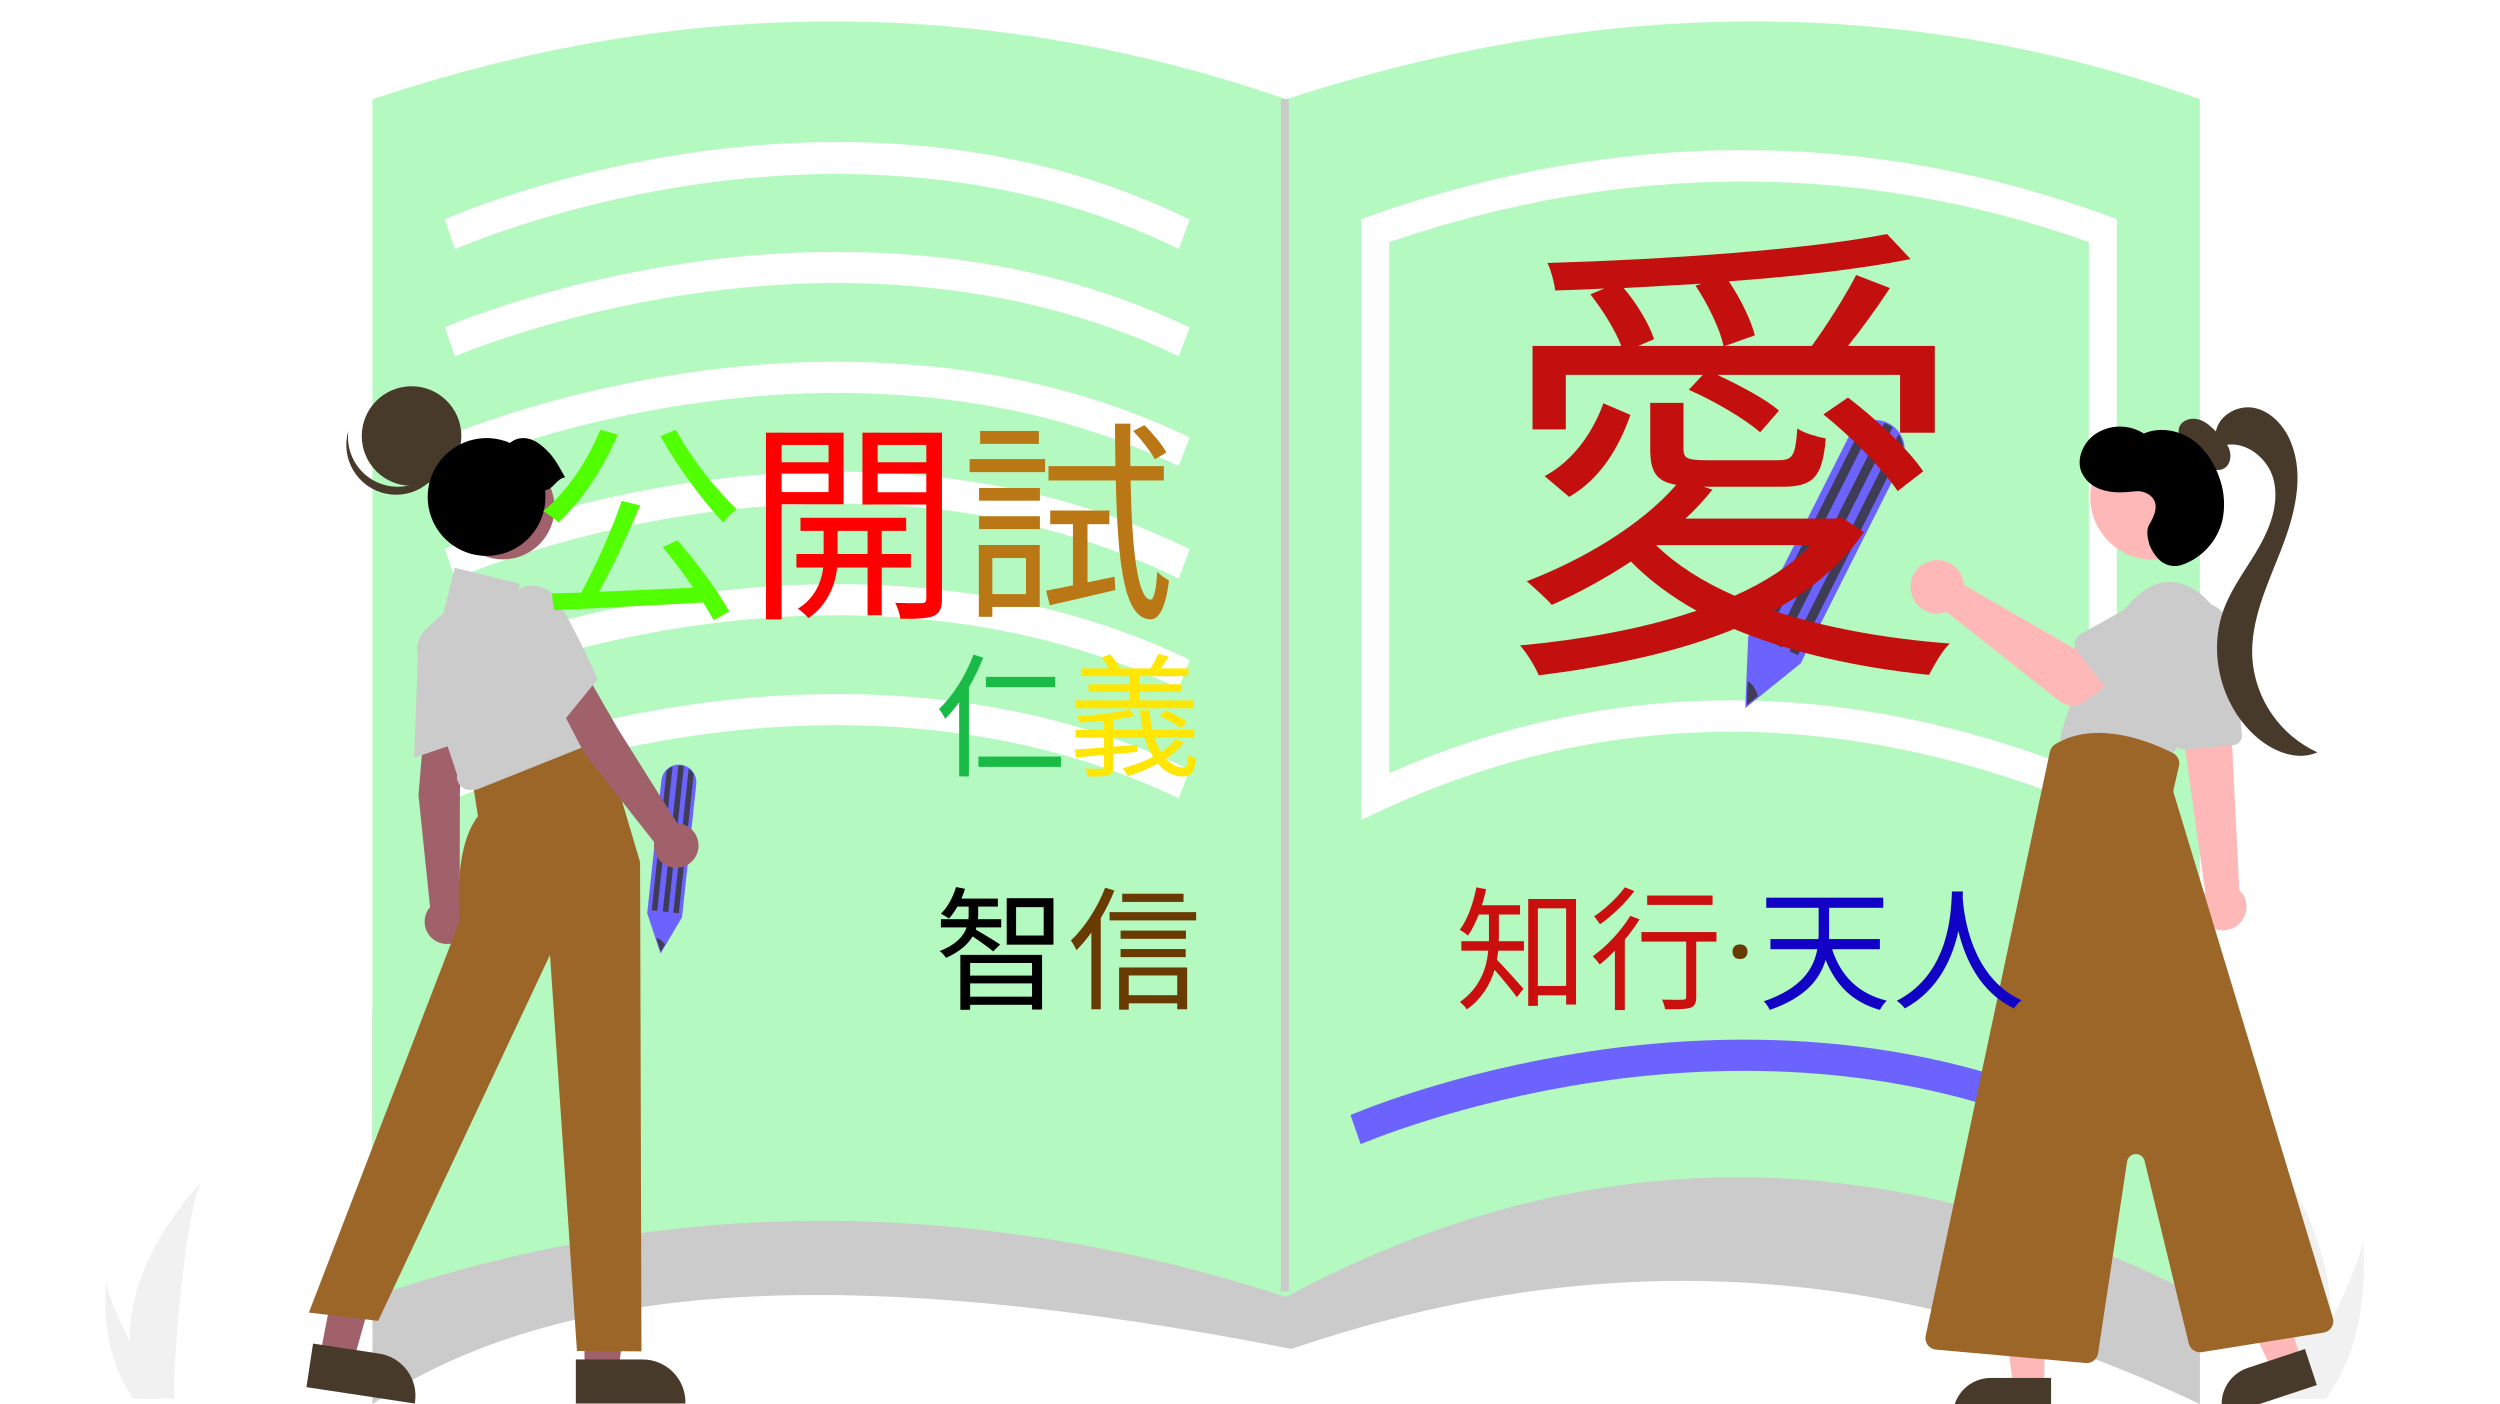 <svg width="933" height="524" viewBox="0 0 933 524" fill="none" xmlns="http://www.w3.org/2000/svg">
<g clip-path="url(#clip0)">
<path d="M869.802 493.494C869.55 502.932 867.969 512.287 865.108 521.284C865.044 521.493 864.974 521.698 864.905 521.907H847.387C847.406 521.72 847.425 521.511 847.443 521.284C848.611 507.85 841.938 427.061 833.886 413.078C834.592 414.213 871.161 450.807 869.802 493.494Z" fill="#F1F1F1"/>
<path d="M868.488 521.284C868.341 521.493 868.189 521.702 868.033 521.907H854.891C854.99 521.729 855.106 521.521 855.239 521.284C857.41 517.364 863.836 505.644 869.801 493.494C876.209 480.437 882.092 466.884 881.597 461.979C881.75 463.085 886.186 496.809 868.488 521.284Z" fill="#F1F1F1"/>
<path d="M48.481 500.805C48.669 507.814 49.842 514.762 51.968 521.444C52.015 521.599 52.067 521.752 52.118 521.907H65.128C65.115 521.768 65.101 521.613 65.087 521.444C64.219 511.467 69.175 451.466 75.156 441.081C74.632 441.923 47.472 469.102 48.481 500.805Z" fill="#F1F1F1"/>
<path d="M49.457 521.444C49.566 521.599 49.679 521.754 49.795 521.907H59.556C59.482 521.775 59.396 521.62 59.297 521.444C57.684 518.533 52.912 509.828 48.482 500.805C43.723 491.107 39.353 481.042 39.721 477.399C39.607 478.221 36.313 503.267 49.457 521.444Z" fill="#F1F1F1"/>
<path d="M821 524C698.021 465.473 586.761 467.698 481.964 503.42C320.492 471.752 209.924 476.652 139 524V377H821V524Z" fill="#CBCBCB"/>
<path d="M821 484C707.81 426.34 594.757 422.617 480 484C362.461 445.952 248.834 446.35 139 484V37.038C255.776 -2.146 369.368 -1.205 480 37.038C596.864 -1.073 710.632 -2.281 821 37.038V484Z" fill="#B4F9BF"/>
<path d="M169.799 93L166 81.874C167.489 81.208 203.07 65.469 255.289 57.441C303.566 50.017 375.494 48.245 444 81.95L439.876 92.923C373.661 60.346 303.86 62.062 256.963 69.236C205.918 77.046 170.154 92.841 169.799 93Z" fill="white"/>
<path d="M169.799 133L166 122.152C167.489 121.503 203.07 106.157 255.289 98.33C303.566 91.092 375.494 89.364 444 122.226L439.876 132.925C373.661 101.162 303.86 102.833 256.963 109.83C205.918 117.445 170.154 132.845 169.799 133Z" fill="white"/>
<path d="M169.799 174L166 163.152C167.489 162.503 203.07 147.158 255.289 139.33C303.566 132.092 375.494 130.364 444 163.226L439.876 173.925C373.661 142.163 303.86 143.834 256.963 150.83C205.918 158.445 170.154 173.845 169.799 174Z" fill="white"/>
<path d="M169.799 216L166 204.874C167.489 204.208 203.07 188.469 255.289 180.441C303.566 173.018 375.494 171.243 444 204.95L439.876 215.923C373.661 183.346 303.86 185.061 256.963 192.235C205.918 200.046 170.154 215.841 169.799 216Z" fill="white"/>
<path d="M169.799 257L166 246.152C167.489 245.503 203.07 230.158 255.289 222.33C303.566 215.092 375.494 213.364 444 246.226L439.876 256.925C373.661 225.162 303.86 226.835 256.963 233.83C205.918 241.445 170.154 256.845 169.799 257Z" fill="white"/>
<path d="M169.799 298L166 287.152C167.489 286.503 203.07 271.157 255.289 263.329C303.566 256.092 375.494 254.363 444 287.226L439.876 297.925C373.661 266.161 303.86 267.835 256.963 274.829C205.918 282.445 170.154 297.845 169.799 298Z" fill="white"/>
<path d="M507.813 427L504 416.152C505.494 415.503 541.204 400.157 593.61 392.329C642.061 385.092 714.248 383.363 783 416.226L778.861 426.925C712.408 395.161 642.356 396.835 595.29 403.829C544.062 411.445 508.169 426.845 507.813 427Z" fill="#6C63FF"/>
<path d="M508 306V81.724L511.665 80.438C604.547 47.847 696.978 47.854 786.39 80.458L790 81.774V305.701L782.934 302.705C689.888 263.258 599.816 263.234 515.223 302.636L508 306ZM645.819 261.344C689.535 261.344 734.114 270.498 779.556 288.805V90.32C694.545 60.205 606.73 60.221 518.444 90.367V288.533C559.01 270.58 602.219 261.357 645.819 261.344V261.344Z" fill="white"/>
<path d="M651.336 264.238L652.432 237.605L690.03 162.817C691.09 160.691 692.819 158.972 694.95 157.924C696.255 157.272 697.677 156.888 699.133 156.793C700.588 156.698 702.048 156.894 703.427 157.37C705.024 157.921 706.472 158.833 707.659 160.036C708.845 161.239 709.738 162.7 710.267 164.305C710.494 164.998 710.653 165.711 710.743 166.435C711.011 168.583 710.631 170.761 709.653 172.691L672.004 247.58L651.336 264.238Z" fill="#6C63FF"/>
<path d="M699.633 157.294L658.819 238.477L655.708 236.911L695.181 158.393C696.565 157.7 698.086 157.325 699.633 157.294Z" fill="#3F3D56"/>
<path d="M710.225 166.501L670.967 244.589L667.855 243.023L708.584 162.01C709.085 162.774 709.484 163.601 709.771 164.469C709.987 165.13 710.139 165.811 710.225 166.501Z" fill="#3F3D56"/>
<path d="M706.316 159.533L665.052 241.613L661.94 240.047L703.256 157.865C703.697 158.015 704.126 158.196 704.541 158.406C705.169 158.722 705.763 159.1 706.316 159.533Z" fill="#3F3D56"/>
<path d="M656.056 259.763L651.904 263.109L652.252 254.288C653.677 254.783 655.221 256.93 656.056 259.763Z" fill="#3F3D56"/>
<path d="M246.507 355.895L241.536 340.81L246.832 291.208C246.977 289.8 247.581 288.478 248.55 287.447C249.142 286.809 249.854 286.297 250.646 285.938C251.438 285.58 252.294 285.383 253.162 285.359C254.169 285.332 255.168 285.537 256.082 285.959C256.996 286.381 257.8 287.009 258.431 287.793C258.703 288.132 258.942 288.496 259.143 288.881C259.743 290.023 259.987 291.317 259.847 292.599L254.544 342.268L246.507 355.895Z" fill="#6C63FF"/>
<path d="M251.03 286.113L245.282 339.956L243.218 339.736L248.778 287.66C249.404 286.983 250.174 286.455 251.03 286.113Z" fill="#3F3D56"/>
<path d="M258.868 289.027L253.338 340.817L251.275 340.597L257.011 286.865C257.451 287.187 257.847 287.564 258.189 287.988C258.448 288.312 258.675 288.659 258.868 289.027Z" fill="#3F3D56"/>
<path d="M255.227 285.96L249.415 340.398L247.352 340.177L253.171 285.671C253.448 285.663 253.725 285.674 254.001 285.703C254.417 285.748 254.828 285.834 255.227 285.96Z" fill="#3F3D56"/>
<path d="M248.202 352.409L246.587 355.146L244.932 350.153C245.831 350.13 247.142 351.004 248.202 352.409Z" fill="#3F3D56"/>
<path d="M837.199 342.819C836.633 343.81 835.877 344.68 834.975 345.378C834.073 346.077 833.042 346.591 831.941 346.891C829.718 347.497 827.346 347.194 825.346 346.05C823.346 344.906 821.882 343.014 821.276 340.79C820.67 338.566 820.973 336.192 822.116 334.191C822.136 334.158 822.155 334.124 822.175 334.09C822.418 333.683 822.691 333.295 822.993 332.929L815.686 280.821L815.467 279.26L813.983 268.627L813.764 267.095L814.573 267.133L828.731 267.78L832.527 267.951L833.003 277.651L835.696 332.186C837.103 333.533 838.016 335.314 838.288 337.242C838.561 339.171 838.177 341.135 837.199 342.819H837.199Z" fill="#FFB8B8"/>
<path d="M815.509 279.732L833.487 278.083C834.42 277.994 835.279 277.541 835.879 276.821C836.479 276.101 836.769 275.173 836.688 274.24L833.358 236.837C833.036 233.235 831.298 229.908 828.524 227.588C825.751 225.268 822.17 224.145 818.569 224.467C814.968 224.788 811.642 226.528 809.323 229.303C807.004 232.077 805.882 235.66 806.204 239.262C806.227 239.52 806.257 239.777 806.295 240.033L811.686 276.719C811.81 277.56 812.231 278.328 812.873 278.884C813.516 279.44 814.336 279.746 815.185 279.747C815.293 279.749 815.402 279.744 815.509 279.732Z" fill="#CBCBCB"/>
<path d="M829.136 249.516C830.955 244.363 831.039 238.756 829.376 233.551C827.713 228.346 824.395 223.827 819.927 220.684C813.147 216.044 803.87 214.378 793.88 226.277C781.79 240.803 773.167 257.894 768.665 276.252L809.579 282.915C809.579 282.915 823.493 265.9 829.136 249.516Z" fill="#CBCBCB"/>
<path d="M762.963 517.58H751.298L745.749 472.566H762.965L762.963 517.58Z" fill="#FFB8B8"/>
<path d="M728.804 528.416H765.465V514.245H742.968C739.212 514.245 735.609 515.738 732.952 518.395C730.296 521.053 728.804 524.657 728.804 528.416Z" fill="#483A2A"/>
<path d="M858.867 507.401L847.792 511.064L828.401 470.067L844.747 464.661L858.867 507.401Z" fill="#FFB8B8"/>
<path d="M829.831 528.416L864.64 516.905L860.195 503.45L838.835 510.513C835.268 511.693 832.315 514.241 830.627 517.599C828.938 520.956 828.652 524.847 829.831 528.416Z" fill="#483A2A"/>
<path d="M803.453 208.881C816.359 208.881 826.822 198.414 826.822 185.501C826.822 172.589 816.359 162.121 803.453 162.121C790.546 162.121 780.083 172.589 780.083 185.501C780.083 198.414 790.546 208.881 803.453 208.881Z" fill="#FFB8B8"/>
<path d="M782.991 505.05L793.824 433.518C793.939 432.755 794.316 432.056 794.89 431.54C795.464 431.024 796.2 430.723 796.971 430.689C797.742 430.655 798.5 430.891 799.117 431.355C799.734 431.819 800.171 432.483 800.353 433.233L816.85 501.401C817.11 502.446 817.75 503.355 818.646 503.951C819.541 504.548 820.627 504.787 821.691 504.624L867.196 497.307C867.799 497.21 868.375 496.985 868.884 496.647C869.393 496.309 869.824 495.866 870.148 495.348C870.472 494.829 870.681 494.247 870.762 493.641C870.842 493.035 870.792 492.419 870.614 491.834L811.279 296.12C811.11 295.564 811.09 294.973 811.221 294.407L813.196 285.84C813.413 284.911 813.313 283.936 812.911 283.071C812.51 282.206 811.831 281.501 810.982 281.067C802.902 276.942 782.437 268.367 766.993 277.76C766.492 278.066 766.058 278.471 765.718 278.95C765.378 279.429 765.139 279.972 765.015 280.546L718.663 498.506C718.536 499.098 718.537 499.711 718.666 500.303C718.794 500.896 719.046 501.454 719.406 501.941C719.765 502.429 720.224 502.835 720.752 503.132C721.28 503.428 721.865 503.61 722.468 503.664L778.375 508.673C778.502 508.684 778.629 508.69 778.756 508.69C779.779 508.688 780.769 508.32 781.545 507.653C782.321 506.985 782.833 506.061 782.988 505.049L782.991 505.05Z" fill="#9B6627"/>
<path d="M818.949 168.983C817.187 167.923 815.624 166.563 814.329 164.966C813.69 164.159 813.269 163.2 813.108 162.183C812.946 161.166 813.049 160.125 813.406 159.159C814.587 156.553 818.095 155.732 820.814 156.617C823.534 157.501 825.634 159.636 827.62 161.693C829.37 163.502 831.17 165.398 831.997 167.777C832.824 170.156 832.401 173.172 830.336 174.616C828.309 176.033 825.396 175.453 823.447 173.932C821.607 172.269 820.14 170.235 819.142 167.963L818.949 168.983Z" fill="#483A2A"/>
<path d="M826.864 162.321C826.993 155.734 834.499 151.01 840.981 152.178C847.464 153.346 852.446 158.874 854.94 164.972C860.209 177.857 856.254 192.558 851.176 205.524C846.099 218.49 839.816 231.644 840.557 245.545C841.058 253.059 843.579 260.298 847.852 266.497C852.125 272.697 857.992 277.626 864.834 280.766C857.519 284.083 848.775 280.657 842.627 275.485C828.975 264 823.706 243.552 830.105 226.895C833.261 218.679 838.823 211.65 843.166 203.996C847.508 196.342 850.695 187.32 848.452 178.809C846.21 170.298 836.668 163.408 828.511 166.701L826.864 162.321Z" fill="#483A2A"/>
<path d="M802.051 195.876C804.088 192.432 806.142 187.911 802.42 184.9C801.611 184.275 800.684 183.818 799.696 183.557C798.707 183.295 797.676 183.234 796.664 183.377C792.466 183.883 787.894 184.092 783.83 182.566C782.306 182.041 780.903 181.215 779.704 180.137C778.505 179.06 777.535 177.752 776.851 176.292C774.758 171.319 777.38 165.276 781.765 162.133C784.448 160.28 787.618 159.261 790.878 159.203C794.138 159.145 797.342 160.051 800.089 161.808C805.769 159.298 812.661 160.415 817.822 163.87C822.983 167.326 826.514 172.859 828.432 178.768C830.199 183.853 830.503 189.333 829.31 194.584C828.35 198.236 826.524 201.603 823.988 204.4C821.451 207.197 818.278 209.341 814.737 210.651C813.358 211.195 811.86 211.367 810.394 211.15C808.927 210.933 807.544 210.334 806.381 209.413C804.492 207.718 803.041 205.591 802.153 203.213C801.377 200.607 800.963 197.716 802.051 195.876Z" fill="black"/>
<path d="M732.724 216.738C732.84 217.252 732.916 217.774 732.951 218.3L773.824 241.89L783.759 236.168L794.35 250.039L777.746 261.879C776.405 262.836 774.789 263.332 773.142 263.291C771.495 263.251 769.905 262.677 768.612 261.656L726.461 228.391C724.558 229.096 722.486 229.205 720.52 228.703C718.554 228.201 716.787 227.112 715.455 225.581C714.123 224.05 713.288 222.149 713.062 220.132C712.836 218.115 713.229 216.076 714.19 214.288C715.15 212.5 716.632 211.046 718.438 210.121C720.244 209.196 722.288 208.843 724.3 209.109C726.311 209.375 728.194 210.248 729.698 211.611C731.202 212.973 732.255 214.762 732.718 216.738L732.724 216.738Z" fill="#FFB8B8"/>
<path d="M775.191 243.007L788.402 260.136C788.778 260.623 789.254 261.023 789.798 261.309C790.343 261.595 790.942 261.761 791.556 261.795C792.17 261.828 792.784 261.729 793.356 261.504C793.928 261.279 794.445 260.934 794.872 260.491L809.827 244.955C811.085 244.024 812.146 242.854 812.952 241.511C813.757 240.169 814.289 238.681 814.518 237.132C814.747 235.584 814.669 234.005 814.287 232.487C813.906 230.969 813.228 229.541 812.294 228.285C811.36 227.029 810.187 225.97 808.843 225.169C807.499 224.367 806.01 223.839 804.462 223.614C802.913 223.389 801.336 223.472 799.819 223.858C798.303 224.244 796.878 224.926 795.625 225.864C795.496 225.96 795.368 226.059 795.243 226.16L776.487 236.652C775.951 236.953 775.485 237.366 775.122 237.863C774.759 238.36 774.507 238.929 774.384 239.532C774.26 240.135 774.268 240.758 774.407 241.358C774.546 241.957 774.813 242.52 775.189 243.007H775.191Z" fill="#CBCBCB"/>
<path d="M218.138 511.505L230.818 511.504L236.851 462.571L218.136 462.572L218.138 511.505Z" fill="#A0616A"/>
<path d="M214.903 507.362L239.876 507.361H239.877C244.098 507.362 248.145 509.039 251.13 512.025C254.114 515.011 255.791 519.06 255.791 523.283V523.8L214.904 523.802L214.903 507.362Z" fill="#483A2A"/>
<path d="M119.403 506.013L131.941 507.909L145.217 460.428L128.78 457.63L119.403 506.013Z" fill="#A0616A"/>
<path d="M116.823 501.434L141.515 505.167L141.516 505.168C145.69 505.799 149.441 508.063 151.946 511.462C154.451 514.86 155.504 519.115 154.873 523.29L154.796 523.802L114.368 517.688L116.823 501.434Z" fill="#483A2A"/>
<path d="M158.5 269.006L172.58 272.697L171.643 295.534L171.527 337.113C172.914 338.073 173.977 339.431 174.576 341.009C175.174 342.586 175.28 344.308 174.879 345.947C174.478 347.586 173.589 349.064 172.33 350.187C171.071 351.31 169.501 352.023 167.828 352.234C166.154 352.444 164.456 352.141 162.959 351.365C161.461 350.589 160.234 349.377 159.44 347.888C158.647 346.399 158.323 344.704 158.513 343.028C158.703 341.351 159.397 339.772 160.504 338.498L156.177 296.767L158.5 269.006Z" fill="#A0616A"/>
<path d="M156.049 242.848C156.127 240.641 156.838 238.503 158.098 236.69C159.358 234.877 161.114 233.465 163.154 232.623C165.065 231.768 167.183 231.489 169.249 231.822C171.315 232.154 173.24 233.083 174.786 234.494C175.897 235.488 176.778 236.712 177.368 238.081C177.958 239.45 178.242 240.931 178.201 242.421C178.238 255.799 175.219 275.299 175.188 275.494L175.14 275.805L154.561 282.738L156.049 242.848Z" fill="#CBCBCB"/>
<path d="M192.847 280.825L224.323 272.673L238.874 321.698L239.391 504.337L215.32 504.186L205.258 356.364L141.131 492.954L115.273 489.85L171.643 343.429C171.643 343.429 168.54 317.559 178.366 304.625L176.298 291.173L192.847 280.825Z" fill="#9B6627"/>
<path d="M171.622 293.022C171.182 292.487 170.863 291.863 170.685 291.194C170.507 290.524 170.476 289.824 170.593 289.141L156.236 246.048C155.565 244.033 155.494 241.868 156.031 239.813C156.567 237.759 157.688 235.905 159.258 234.476L165.491 228.808L169.715 211.905L193.992 217.842L191.991 225.846L202.979 223.849L226.12 275.414L177.748 294.757L175.366 294.795C174.649 294.796 173.942 294.637 173.294 294.331C172.647 294.024 172.075 293.577 171.622 293.022Z" fill="#CBCBCB"/>
<path d="M205.318 256.638L219.189 252.228L230.599 272.029L252.717 307.232C254.402 307.301 256.026 307.881 257.375 308.894C258.724 309.907 259.733 311.306 260.27 312.905C260.807 314.505 260.845 316.23 260.381 317.852C259.917 319.474 258.971 320.917 257.669 321.989C256.367 323.062 254.77 323.714 253.09 323.859C251.41 324.004 249.725 323.636 248.259 322.802C246.792 321.968 245.614 320.709 244.878 319.19C244.143 317.672 243.886 315.966 244.141 314.298L218.187 281.342L205.318 256.638Z" fill="#A0616A"/>
<path d="M189.271 235.84C188.157 233.934 187.616 231.747 187.712 229.54C187.808 227.334 188.537 225.203 189.812 223.4C190.97 221.656 192.612 220.288 194.536 219.465C196.459 218.641 198.582 218.396 200.642 218.762C202.112 219.007 203.511 219.57 204.741 220.411C205.97 221.253 207.002 222.353 207.764 223.634C214.943 234.921 222.81 253.016 222.889 253.197L223.013 253.485L209.325 270.35L189.271 235.84Z" fill="#CBCBCB"/>
<path d="M187.676 208.76C198.329 208.76 206.965 200.12 206.965 189.462C206.965 178.805 198.329 170.165 187.676 170.165C177.024 170.165 168.388 178.805 168.388 189.462C168.388 200.12 177.024 208.76 187.676 208.76Z" fill="#A0616A"/>
<path d="M153.589 181.323C163.85 181.323 172.169 173 172.169 162.734C172.169 152.468 163.85 144.146 153.589 144.146C143.327 144.146 135.009 152.468 135.009 162.734C135.009 173 143.327 181.323 153.589 181.323Z" fill="#483A2A"/>
<path d="M137.563 178.126C139.967 179.865 142.753 181.003 145.688 181.444C148.622 181.884 151.619 181.616 154.429 180.66C157.238 179.705 159.777 178.09 161.835 175.951C163.893 173.812 165.408 171.211 166.255 168.366C165.935 170.916 165.089 173.371 163.772 175.577C162.456 177.784 160.696 179.693 158.604 181.184C156.512 182.676 154.134 183.717 151.62 184.243C149.106 184.769 146.51 184.767 143.997 184.239C141.483 183.71 139.106 182.666 137.016 181.172C134.926 179.678 133.169 177.766 131.855 175.558C130.54 173.351 129.698 170.894 129.381 168.344C129.063 165.794 129.278 163.206 130.01 160.743C129.594 164.052 130.076 167.412 131.404 170.471C132.733 173.529 134.86 176.174 137.563 178.126Z" fill="#483A2A"/>
<path d="M210.888 178.147C207.644 172.338 206.403 169.911 202.221 166.378C198.522 163.254 193.973 162.336 190.304 165.297C185.963 163.42 181.134 162.995 176.532 164.083C171.93 165.172 167.803 167.717 164.762 171.339C161.721 174.962 159.929 179.469 159.652 184.191C159.376 188.914 160.629 193.6 163.226 197.553C165.824 201.506 169.626 204.515 174.069 206.134C178.512 207.753 183.359 207.894 187.889 206.538C192.419 205.182 196.391 202.4 199.214 198.605C202.038 194.811 203.563 190.206 203.563 185.476C203.559 184.645 203.509 183.815 203.413 182.99C206.602 182.542 207.698 178.595 210.888 178.147Z" fill="black"/>
<path d="M481 37H478V482H481V37Z" fill="#CBCBCB"/>
<g filter="url(#filter0_dd)">
<path d="M224.02 152.36C219.3 164.12 211.46 175.56 202.74 182.76C204.42 183.64 207.14 185.88 208.42 187C216.9 179.16 225.14 167 230.5 154.2L224.02 152.36ZM247.3 196.2C251.06 200.68 255.14 206.12 258.74 211.32C246.66 211.88 234.34 212.44 223.54 212.84C228.82 203.4 234.58 190.92 238.9 180.6L232.02 178.92C228.58 189.24 222.26 203.4 216.9 213.16C212.9 213.24 209.22 213.4 205.94 213.48L206.74 219.72C220.98 219 242.26 218.04 262.42 216.84C263.94 219.24 265.3 221.56 266.34 223.48L272.18 220.2C268.26 213.08 260.1 201.96 252.82 193.64L247.3 196.2ZM246.5 154.76C252.58 165.96 262.58 179.32 269.94 187C271.14 185.4 273.3 183.08 274.9 181.96C267.62 175.24 257.62 162.76 252.26 152.36L246.5 154.76Z" fill="#52FF00"/>
<path d="M309.22 158.04V164.52H291.7V158.04H309.22ZM291.7 175.64V168.76H309.22V175.64H291.7ZM314.82 180.2V153.48H285.86V223.16H291.7V180.2H314.82ZM312.58 198.76V190.12H323.78V198.76H312.58ZM339.94 203.8V198.76H329.06V190.12H338.18V185.24H298.74V190.12H307.38V198.76H297.22V203.8H307.22C306.74 208.44 304.5 215.08 297.78 219.16C299.06 219.96 300.82 221.64 301.7 222.68C309.38 217.48 311.94 209.16 312.42 203.8H323.78V221.64H329.06V203.8H339.94ZM327.54 175.72V168.76H345.7V175.72H327.54ZM345.7 158.04V164.52H327.54V158.04H345.7ZM351.54 153.48H321.86V180.28H345.7V215.32C345.7 216.6 345.3 217.08 344.02 217.08C342.82 217.16 338.5 217.16 334.1 217C334.98 218.6 335.86 221.4 336.02 222.92C342.02 223 346.02 222.84 348.42 221.88C350.74 220.84 351.54 218.92 351.54 215.4V153.48Z" fill="#FF0000"/>
<path d="M435.3 160.84C433.7 157.96 430.18 153.64 427.06 150.68L422.9 152.84C425.94 155.96 429.38 160.44 430.98 163.4L435.3 160.84ZM387.7 152.84H365.78V157.64H387.7V152.84ZM382.9 200.28V213.72H370.34V200.28H382.9ZM388.02 195.4H365.3V222.2H370.34V218.52H388.02V195.4ZM365.38 189.48H388.1V184.68H365.38V189.48ZM365.38 178.84H388.1V174.12H365.38V178.84ZM361.86 168.2H390.02V163.32H361.86V168.2ZM405.86 209.32V187.64H414.02V182.52H391.94V187.64H400.42V210.44C396.66 211.24 393.22 211.88 390.42 212.44L391.78 217.88C398.66 216.28 407.7 214.28 416.26 212.2L415.94 207.24L405.86 209.32ZM434.34 171.32V165.96H421.86C421.78 160.92 421.78 155.64 421.86 150.12H416.1C416.18 155.64 416.18 160.92 416.26 165.96H391.3V171.32H416.42C417.14 202.84 419.54 222.84 429.3 223.16C431.94 223.24 434.82 220.28 436.26 208.68C435.38 208.12 432.9 206.6 431.86 205.32C431.54 211.8 430.66 215.88 429.38 215.8C424.66 215.48 422.42 197.88 421.94 171.32H434.34Z" fill="#B97715"/>
</g>
<g filter="url(#filter1_d)">
<path d="M632.78 102.6C637.46 109.62 641.96 118.98 643.22 125.1H611.36L617.3 122.58C615.5 117 611 109.44 605.96 103.5C615.5 102.96 625.22 102.42 634.94 101.88L632.78 102.6ZM584.36 135.9H635.48L630.26 141.48C639.8 145.62 651.32 152.46 656.9 157.32L663.92 149.22C658.88 144.9 649.34 139.86 640.88 135.9H709.1V157.5H722.06V125.1H689.66C694.88 118.62 700.46 110.88 705.32 103.5L692.72 98.64C688.76 106.38 681.56 117.72 676.16 125.1H643.76L654.92 121.14C653.48 115.56 649.7 107.64 645.2 100.98C670.58 99.18 694.7 96.3 713.06 92.7L704.24 83.34C675.26 89.1 621.44 92.88 577.52 94.14C578.78 96.66 580.04 101.34 580.4 104.4C586.34 104.22 592.46 104.04 598.76 103.68L593.54 105.84C598.04 111.6 602.9 119.34 605.06 125.1H571.94V156.24H584.36V135.9ZM680.48 150.66C690.92 158.94 702.8 171.18 708.2 179.28L717.74 171.9C712.34 163.8 700.1 152.28 689.66 144.36L680.48 150.66ZM585.62 181.44C597.68 174.42 604.34 162.54 608.48 150.84L598.4 146.52C594.44 157.32 587.24 167.94 576.44 173.7L585.62 181.44ZM675.8 199.44C668.42 207 658.7 213.3 647.36 218.34C635.48 213.12 625.58 206.82 618.02 199.44H675.8ZM687.14 189L684.98 189.54H629C632.78 186.12 636.02 182.52 639.08 178.74L635.84 177.66H665C676.7 177.66 680.12 174.24 681.38 159.66C677.96 158.94 673.28 157.68 670.76 155.88C670.04 166.5 668.96 167.76 663.38 167.76H637.1C629.54 167.76 628.28 167.04 628.28 163.44V146.34H615.86V163.62C615.86 171.9 618.02 175.68 625.58 176.94C612.44 192.06 590.84 204.84 569.78 212.94C572.3 215.1 577.16 219.42 579.14 221.76C588.86 217.44 599.12 211.86 608.66 205.56C615.5 212.58 623.78 218.7 633.14 223.92C613.52 230.58 590.66 234.72 567.26 236.88C569.78 239.58 573.02 244.98 574.28 248.04C600.02 244.8 625.58 239.58 647.18 230.76C668.24 239.58 693.44 245.16 719.9 247.86C721.7 244.44 724.76 238.86 727.64 236.16C703.7 234.36 681.02 230.22 661.76 223.92C675.8 216.36 687.32 206.64 695.6 194.58L687.14 189Z" fill="#C40F0F"/>
</g>
<g filter="url(#filter2_d)">
<path d="M393.8 248.6H367.95V252.45H393.8V248.6ZM363.3 240.3C360.45 248.1 355.6 255.7 350.45 260.6C351.2 261.5 352.35 263.4 352.75 264.25C354.5 262.45 356.3 260.4 357.95 258.1V285.75H361.6V252.45C363.65 248.95 365.45 245.2 366.95 241.45L363.3 240.3ZM365.15 278.35V282.2H395.95V278.35H365.15Z" fill="#19BB46"/>
<path d="M445.6 257.4H425.3V254.2H440.85V251.4H425.3V248.35H443.5V245.45H433.2C434.1 244.2 435.2 242.6 436.2 241.1L432.25 240.05C431.6 241.6 430.35 243.9 429.4 245.45H417.45L417.8 245.3C417.2 243.8 415.75 241.7 414.3 240.2L411.1 241.3C412.1 242.55 413.15 244.1 413.85 245.45H403.6V248.35H421.55V251.4H406.25V254.2H421.55V257.4H401.45V260.35H445.6V257.4ZM442.9 265.45C441.15 263.95 437.65 262.1 434.8 261.05L432.8 263.25C435.65 264.45 439.1 266.4 440.75 267.9L442.9 265.45ZM438.65 271.95C437.3 273.7 435.45 275.3 433.35 276.7C432.4 275.15 431.55 273.35 430.85 271.3H445.75V268.4H430.05C429.55 266.15 429.2 263.7 429.1 261.1H425.5C425.65 263.65 425.95 266.1 426.45 268.4H415.55V264.55C418.55 264.2 421.35 263.7 423.65 263.15L421.4 260.8C416.95 261.95 408.8 262.85 402 263.25C402.35 263.9 402.75 264.95 402.85 265.7C405.75 265.55 408.9 265.3 412 265V268.4H401.4V271.3H412V274.95C407.9 275.25 404.15 275.5 401.2 275.7L401.55 278.7L412 277.75V282.05C412 282.75 411.75 282.9 411 282.9C410.25 282.95 407.65 282.95 404.95 282.85C405.35 283.7 405.9 284.95 406.1 285.8C409.85 285.8 412.2 285.8 413.65 285.3C415.05 284.9 415.55 284.05 415.55 282.15V277.45C418.5 277.15 421.5 276.9 424.5 276.6V273.95L415.55 274.65V271.3H427.2C428 274 429.05 276.4 430.3 278.45C426.85 280.25 422.9 281.7 419 282.7C419.6 283.4 420.55 284.95 420.95 285.65C424.75 284.45 428.6 282.9 432.1 281C434.7 284.05 437.85 285.8 441.4 285.8C444.55 285.75 445.85 284.4 446.4 279.1C445.45 278.85 444.3 278.25 443.55 277.65C443.3 281.2 442.9 282.35 441.55 282.4C439.3 282.45 437.1 281.25 435.15 279.15C437.8 277.4 440.1 275.35 441.85 273.05L438.65 271.95Z" fill="#FFE604"/>
</g>
<g filter="url(#filter3_d)">
<path d="M373.25 348.5C371.85 347.5 366.1 344 364.15 342.95C364.25 342.65 364.35 342.4 364.4 342.1H373.65V339.05H364.95C365.05 338.4 365.05 337.85 365.05 337.25V334.35H372.4V331.35H358.8C359.3 330.15 359.8 328.95 360.15 327.7L356.8 327.05C355.65 330.8 353.7 334.55 351.15 337C352 337.4 353.45 338.3 354.15 338.8C355.25 337.6 356.35 336.05 357.3 334.35H361.5V337.25C361.5 337.85 361.5 338.4 361.4 339.05H351.15V342.1H360.75C359.7 345.15 357.05 348.45 350.7 350.95C351.55 351.5 352.6 352.7 353.05 353.5C358.3 351.1 361.3 348.3 363 345.45C365.5 347.15 369.2 349.8 370.65 351.05L373.25 348.5ZM385.15 355.4V360.1H362.05V355.4H385.15ZM362.05 367.95V363H385.15V367.95H362.05ZM358.4 372.85H362.05V371H385.15V372.75H388.9V352.35H358.4V372.85ZM389.5 345.15H379.2V334.55H389.5V345.15ZM375.7 331.2V348.55H393.15V331.2H375.7Z" fill="black"/>
<path d="M441.7 329.55H418.8V332.6H441.7V329.55ZM412.45 327.3C409.55 334.85 404.7 342.25 399.65 347C400.3 347.85 401.4 349.8 401.75 350.6C403.65 348.7 405.5 346.5 407.3 344V372.65H410.8V338.65C412.75 335.4 414.5 331.85 415.9 328.35L412.45 327.3ZM439.35 360.05V367.4H421.25V360.05H439.35ZM417.65 372.8H421.25V370.45H439.35V372.65H443.05V357.05H417.65V372.8ZM418.2 353.2H442.5V350.2H418.2V353.2ZM442.6 343.3H418.2V346.35H442.6V343.3ZM414.1 336.4V339.5H446.4V336.4H414.1Z" fill="#693A02"/>
</g>
<g filter="url(#filter4_d)">
<path d="M559.381 337.3H567.281V333.85H553.031C553.631 331.95 554.181 329.95 554.581 327.85L550.981 327.15C549.781 333.2 547.731 339.15 544.781 343C545.631 343.5 547.181 344.5 547.831 345.15C549.381 343 550.681 340.3 551.881 337.3H555.681V345.5C555.681 346.05 555.681 346.65 555.681 347.25H545.381V350.8H555.431C554.781 357.35 552.431 364.55 544.831 369.95C545.631 370.5 546.931 371.9 547.431 372.7C553.131 368.65 556.181 363.25 557.781 357.95C560.481 361 564.381 365.7 566.081 368.15L568.581 365C567.031 363.25 560.981 356.5 558.631 354.15C558.831 353.05 559.031 351.9 559.131 350.8H568.731V347.25H559.331C559.381 346.65 559.381 346.05 559.381 345.55V337.3ZM573.931 363.95V335H584.481V363.95H573.931ZM570.331 331.5V371.4H573.931V367.45H584.481V370.9H588.181V331.5H570.331ZM639.131 330.2H614.731V333.7H639.131V330.2ZM606.381 327.15C603.881 330.7 599.081 335.2 594.931 338C595.581 338.7 596.581 340.15 597.131 340.95C601.581 337.8 606.681 332.95 609.931 328.55L606.381 327.15ZM608.431 337.8C604.981 343.45 599.581 349.2 594.431 352.85C595.181 353.6 596.481 355.2 597.031 355.95C598.881 354.5 600.781 352.7 602.681 350.75V372.95H606.381V346.65C608.431 344.2 610.331 341.65 611.881 339.1L608.431 337.8ZM640.581 343.85H612.581V347.4H629.281V368C629.281 368.85 628.981 369.05 628.031 369.1C627.081 369.15 623.781 369.15 620.231 369.05C620.781 370.1 621.281 371.65 621.431 372.65C626.331 372.65 629.131 372.65 630.831 372.1C632.481 371.5 633.031 370.35 633.031 368.05V347.4H640.581V343.85Z" fill="#CB0E0E"/>
<path d="M646.57 351.202C646.57 350.421 646.798 349.77 647.254 349.249C647.726 348.728 648.426 348.468 649.354 348.468C650.281 348.468 650.981 348.728 651.453 349.249C651.941 349.77 652.186 350.421 652.186 351.202C652.186 351.967 651.941 352.61 651.453 353.131C650.981 353.635 650.281 353.888 649.354 353.888C648.426 353.888 647.726 353.635 647.254 353.131C646.798 352.61 646.57 351.967 646.57 351.202Z" fill="#693A02"/>
<path d="M701.569 350.25V346.45H682.569C682.619 345.5 682.619 344.55 682.619 343.65V334.8H702.819V331H659.169V334.8H678.719V343.6C678.719 344.55 678.719 345.5 678.619 346.45H660.719V350.25H678.219C676.869 357.5 672.419 364.85 658.219 369.7C659.019 370.4 660.119 372 660.469 372.9C673.819 368.3 679.219 361.4 681.319 354.2C685.119 363.7 691.369 370 701.569 372.9C702.119 371.85 703.219 370.25 704.119 369.45C693.369 366.8 686.969 360.1 683.719 350.25H701.569ZM728.469 328.7C728.119 335.3 728.119 359.15 707.869 369.5C709.019 370.25 710.219 371.45 710.869 372.35C723.519 365.5 728.669 353.45 730.869 343.45C733.269 353.45 738.769 366.25 751.669 372.35C752.219 371.35 753.369 370.1 754.419 369.3C735.619 360.7 732.919 337.6 732.469 331C732.519 330.15 732.519 329.35 732.569 328.7H728.469Z" fill="#1202C6"/>
</g>
</g>
<defs>
<filter id="filter0_dd" x="198.74" y="150.12" width="241.52" height="81.36" filterUnits="userSpaceOnUse" color-interpolation-filters="sRGB">
<feFlood flood-opacity="0" result="BackgroundImageFix"/>
<feColorMatrix in="SourceAlpha" type="matrix" values="0 0 0 0 0 0 0 0 0 0 0 0 0 0 0 0 0 0 127 0"/>
<feOffset dy="4"/>
<feGaussianBlur stdDeviation="2"/>
<feColorMatrix type="matrix" values="0 0 0 0 0 0 0 0 0 0 0 0 0 0 0 0 0 0 0.25 0"/>
<feBlend mode="normal" in2="BackgroundImageFix" result="effect1_dropShadow"/>
<feColorMatrix in="SourceAlpha" type="matrix" values="0 0 0 0 0 0 0 0 0 0 0 0 0 0 0 0 0 0 127 0"/>
<feOffset dy="4"/>
<feGaussianBlur stdDeviation="2"/>
<feColorMatrix type="matrix" values="0 0 0 0 0 0 0 0 0 0 0 0 0 0 0 0 0 0 0.25 0"/>
<feBlend mode="normal" in2="effect1_dropShadow" result="effect2_dropShadow"/>
<feBlend mode="normal" in="SourceGraphic" in2="effect2_dropShadow" result="shape"/>
</filter>
<filter id="filter1_d" x="563.26" y="83.34" width="168.38" height="172.7" filterUnits="userSpaceOnUse" color-interpolation-filters="sRGB">
<feFlood flood-opacity="0" result="BackgroundImageFix"/>
<feColorMatrix in="SourceAlpha" type="matrix" values="0 0 0 0 0 0 0 0 0 0 0 0 0 0 0 0 0 0 127 0"/>
<feOffset dy="4"/>
<feGaussianBlur stdDeviation="2"/>
<feColorMatrix type="matrix" values="0 0 0 0 0 0 0 0 0 0 0 0 0 0 0 0 0 0 0.25 0"/>
<feBlend mode="normal" in2="BackgroundImageFix" result="effect1_dropShadow"/>
<feBlend mode="normal" in="SourceGraphic" in2="effect1_dropShadow" result="shape"/>
</filter>
<filter id="filter2_d" x="346.45" y="240.05" width="103.95" height="53.75" filterUnits="userSpaceOnUse" color-interpolation-filters="sRGB">
<feFlood flood-opacity="0" result="BackgroundImageFix"/>
<feColorMatrix in="SourceAlpha" type="matrix" values="0 0 0 0 0 0 0 0 0 0 0 0 0 0 0 0 0 0 127 0"/>
<feOffset dy="4"/>
<feGaussianBlur stdDeviation="2"/>
<feColorMatrix type="matrix" values="0 0 0 0 0 0 0 0 0 0 0 0 0 0 0 0 0 0 0.25 0"/>
<feBlend mode="normal" in2="BackgroundImageFix" result="effect1_dropShadow"/>
<feBlend mode="normal" in="SourceGraphic" in2="effect1_dropShadow" result="shape"/>
</filter>
<filter id="filter3_d" x="346.7" y="327.05" width="103.7" height="53.8" filterUnits="userSpaceOnUse" color-interpolation-filters="sRGB">
<feFlood flood-opacity="0" result="BackgroundImageFix"/>
<feColorMatrix in="SourceAlpha" type="matrix" values="0 0 0 0 0 0 0 0 0 0 0 0 0 0 0 0 0 0 127 0"/>
<feOffset dy="4"/>
<feGaussianBlur stdDeviation="2"/>
<feColorMatrix type="matrix" values="0 0 0 0 0 0 0 0 0 0 0 0 0 0 0 0 0 0 0.25 0"/>
<feBlend mode="normal" in2="BackgroundImageFix" result="effect1_dropShadow"/>
<feBlend mode="normal" in="SourceGraphic" in2="effect1_dropShadow" result="shape"/>
</filter>
<filter id="filter4_d" x="540.781" y="327.15" width="217.637" height="53.8" filterUnits="userSpaceOnUse" color-interpolation-filters="sRGB">
<feFlood flood-opacity="0" result="BackgroundImageFix"/>
<feColorMatrix in="SourceAlpha" type="matrix" values="0 0 0 0 0 0 0 0 0 0 0 0 0 0 0 0 0 0 127 0"/>
<feOffset dy="4"/>
<feGaussianBlur stdDeviation="2"/>
<feColorMatrix type="matrix" values="0 0 0 0 0 0 0 0 0 0 0 0 0 0 0 0 0 0 0.25 0"/>
<feBlend mode="normal" in2="BackgroundImageFix" result="effect1_dropShadow"/>
<feBlend mode="normal" in="SourceGraphic" in2="effect1_dropShadow" result="shape"/>
</filter>
<clipPath id="clip0">
<rect width="933" height="524" fill="white"/>
</clipPath>
</defs>
</svg>
